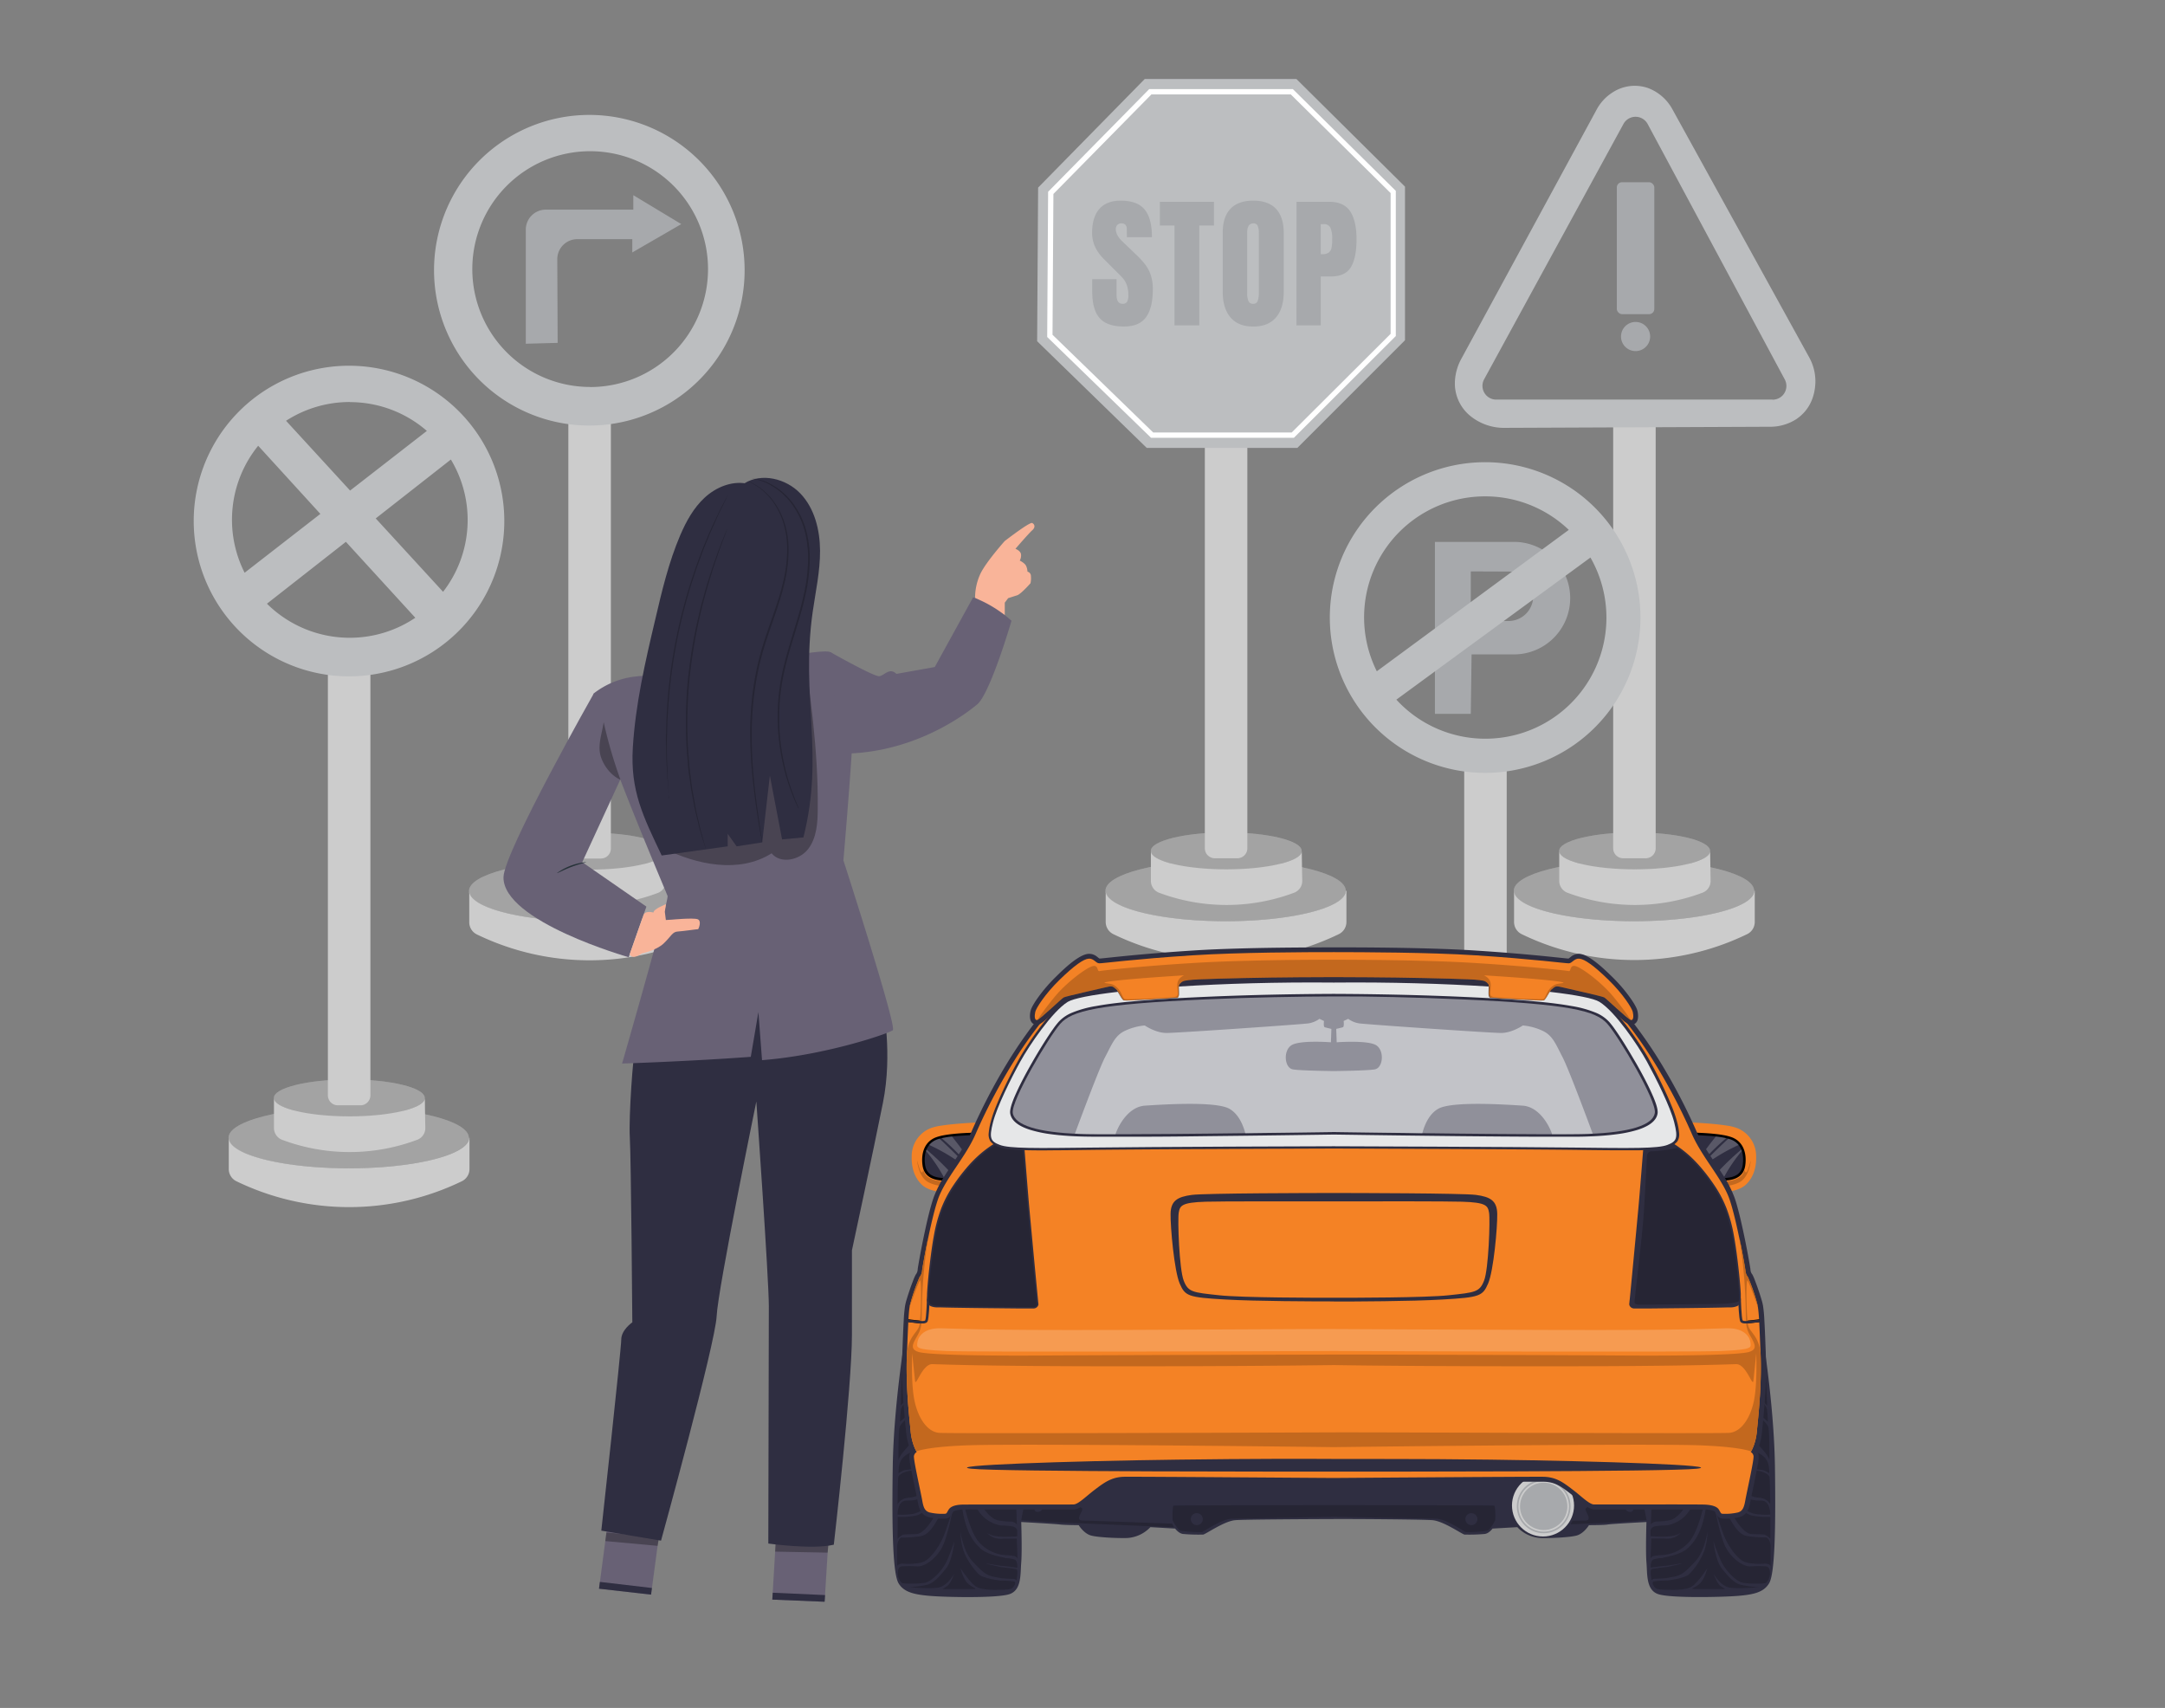 <svg id="e8bece2e-e495-45e2-aa7b-9e061639f7d0" data-name="Layer 1" xmlns="http://www.w3.org/2000/svg" width="865.76" height="682.89" viewBox="0 0 865.76 682.89"><rect x="0" y="0" width="865.76" height="682.89" fill="#808080" stroke="none"/><ellipse cx="235.6" cy="356.26" rx="48.05" ry="12.18" fill="#ccc"/><ellipse cx="235.6" cy="356.26" rx="48.05" ry="12.18" opacity="0.2"/><path d="M283.9,356.26V368.7a5.41,5.41,0,0,1-3,4.89,103.36,103.36,0,0,1-90.25,0,5.41,5.41,0,0,1-3-4.89V356.26c0,6.71,21.5,12.18,48,12.18s48-5.47,48-12.18Z" fill="#ccc"/><path d="M266,340.34c0,4.06-13.49,7.36-30.17,7.36s-30.17-3.3-30.17-7.36,13.53-7.4,30.17-7.4S266,336.24,266,340.34Z" fill="#ccc"/><path d="M266,340.34c0,4.06-13.49,7.36-30.17,7.36s-30.17-3.3-30.17-7.36,13.53-7.4,30.17-7.4S266,336.24,266,340.34Z" opacity="0.2"/><path d="M266.24,352.23a5,5,0,0,1-3.26,4.83,77,77,0,0,1-54,0,5.07,5.07,0,0,1-3.27-4.79V340.34c0,4.06,13.53,7.36,30.17,7.36S266,344.4,266,340.34Q266.14,346.27,266.24,352.23Z" fill="#ccc"/><path d="M228.86,163h13.74a1.68,1.68,0,0,1,1.68,1.68V339.27a4,4,0,0,1-4,4h-9a4,4,0,0,1-4-4V164.7A1.68,1.68,0,0,1,228.86,163Z" fill="#ccc"/><ellipse cx="139.44" cy="454.93" rx="48.05" ry="12.18" fill="#ccc"/><ellipse cx="139.44" cy="454.93" rx="48.05" ry="12.18" opacity="0.2"/><path d="M187.74,454.93v12.44a5.43,5.43,0,0,1-3,4.9,103.38,103.38,0,0,1-90.26,0,5.42,5.42,0,0,1-3-4.9V454.93c0,6.71,21.51,12.19,48.05,12.19s48.05-5.48,48.05-12.19Z" fill="#ccc"/><path d="M169.86,439c0,4.06-13.49,7.36-30.17,7.36s-30.17-3.3-30.17-7.36,13.53-7.4,30.17-7.4S169.86,434.92,169.86,439Z" fill="#ccc"/><path d="M169.86,439c0,4.06-13.49,7.36-30.17,7.36s-30.17-3.3-30.17-7.36,13.53-7.4,30.17-7.4S169.86,434.92,169.86,439Z" opacity="0.2"/><path d="M170.08,450.91a5,5,0,0,1-3.26,4.82,76.9,76.9,0,0,1-54,0,5.07,5.07,0,0,1-3.27-4.78V439c0,4.06,13.53,7.36,30.17,7.36s30.17-3.3,30.17-7.36C169.94,443,170,446.92,170.08,450.91Z" fill="#ccc"/><path d="M132.7,261.7h13.74a1.68,1.68,0,0,1,1.68,1.68V437.94a4,4,0,0,1-4,4h-9a4,4,0,0,1-4-4V263.38a1.68,1.68,0,0,1,1.68-1.68Z" fill="#ccc"/><path d="M223,137.09l-.15-33.46a8,8,0,0,1,8-8h22v5.31L272.44,89.6,253.26,78.05v5.77h-35a8,8,0,0,0-8,8v45.61Z" fill="#a7a9ac"/><path d="M295,89.72a62.1,62.1,0,1,0-41,77.66A62.1,62.1,0,0,0,295,89.72Zm-59,65a47.13,47.13,0,1,1,47.13-47.13A47.13,47.13,0,0,1,236,154.75Z" fill="#bcbec0"/><path d="M198.9,190a62.1,62.1,0,1,0-41,77.66A62.09,62.09,0,0,0,198.9,190Zm-59-29.22a46.89,46.89,0,0,1,30.8,11.51L140,196.14l-25.61-27.9A46.9,46.9,0,0,1,139.89,160.74Zm-36.62,17.48,24.83,27.21L97.82,229a47,47,0,0,1,5.45-50.81ZM139.89,255a47,47,0,0,1-33.14-13.62l31.57-24.74L166.08,247A46.89,46.89,0,0,1,139.89,255Zm37.29-18.38-26.93-29.34,30.05-23.55a46.88,46.88,0,0,1-3.12,52.89Z" fill="#bcbec0"/><polygon points="265.5 599.12 260.35 637.58 239.54 635.21 244.63 596.66 265.5 599.12" fill="#686175" data-primary="true"/><polygon points="260.69 634.93 239.89 632.49 239.54 635.21 260.35 637.58 260.69 634.93" fill="#2f2e41"/><g opacity="0.3"><polygon points="263.58 614.67 262.97 618.08 242.05 616.17 242.5 612.75 263.58 614.67"/></g><polygon points="332.14 601.69 329.76 640.43 308.84 639.57 311.13 600.75 332.14 601.69" fill="#686175" data-primary="true"/><polygon points="329.93 637.76 309 636.82 308.84 639.57 329.76 640.43 329.93 637.76" fill="#2f2e41"/><g opacity="0.3"><polygon points="331.33 617.35 330.96 620.79 309.97 620.39 310.18 616.95 331.33 617.35"/></g><path d="M253.86,420.8c-.6,0-2.5,25.55-2,34s1,73.91,1,73.91-4.43,3-4.43,6.92S240.46,612,240.46,612l23.88,4s21.75-78.86,22.24-89.76,15.87-85.82,15.87-85.82,5,70.93,5,81.85-.21,94.88-.21,94.88,17.69,2.5,26.19.47c0,0,7.25-63.12,7.25-84V499.92s8.44-39.23,12.4-59,0-38.75,0-38.75l-71.42-9.36Z" fill="#2f2e41"/><path d="M389.92,239.08a23,23,0,0,1,2.23-9.88c2.41-4.81,9.62-12.87,9.62-12.87s10-7.73,11-7.22,1.37,1.72,0,2.92-6.7,7.39-6.7,7.39,2.24.85,2.24,2.4a4.06,4.06,0,0,1-.52,2.31s2.06,1,2.57,2.2a6.21,6.21,0,0,1,.52,2.24,1.75,1.75,0,0,1,1.37,1.71,9.26,9.26,0,0,1-.17,2.92s-3.77,4.3-5.32,4.81l-3.61,1.15-1.35,1.8v5Z" fill="#f9b499"/><path d="M237.49,277.21s-36,63.54-36.15,73.51c-.27,17.72,50.06,32,50.06,32l7.09-20.23-25.66-17.77,18.67-40.51Z" fill="#686175" data-primary="true"/><path d="M237.49,277.21a33,33,0,0,1,16.16-6.66c9.8-1.15,27.31-1.49,27.31-1.49s47.52-10.38,51.08-8.31,8.32,14.84,9.23,20.76-4,62.48-4,62.48,21.25,65.76,19.78,67.89c-.73,1-26.4,10-52.32,12l-1.45-19.23-3.05,17.9c-24.1,1.8-51.46,2.69-51.46,2.69s18.77-65.2,18.18-67S235,283.56,237.49,277.21Z" fill="#686175" data-primary="true"/><path d="M332.06,260.73s17.47,9.87,19.53,9.64,4.12-3.67,6.87-.93l15.34-2.74,15.35-27.89a49.34,49.34,0,0,1,15.34,9.39s-8.48,29.08-13.74,33.46-25.5,19.45-53.75,19.68l-3.46-23.17Z" fill="#686175" data-primary="true"/><path d="M251.82,381.52s.72,2.6,4.86-.32c0,0,5.77-1.15,8.74-4s3.47-4.62,5.54-4.74,8.08-1,8.2-.94,1.64-3.4-.24-4-10.22.18-10.22.18l-2.43.15-.42-3.33.47-3s-5.09,1.95-5,3.34c0,0-3.63-1.06-4.11,1.35Z" fill="#f9b499"/><path d="M234.41,344.7c0,.17-2.72.71-5.93,1.93s-5.63,2.6-5.76,2.45a23.87,23.87,0,0,1,11.69-4.38Z" fill="#263238"/><g opacity="0.3"><path d="M248.14,311.76c-3.9-1.6-7.38-6.31-8.18-10.45s.86-8.41,1.44-12.59a183.59,183.59,0,0,0,6.74,23.08"/></g><g opacity="0.3"><path d="M320.58,253.74l-55.37,85.37c13.52,6.79,30.57,10.17,43.35,2.07,3.54,4.36,11.13,2.78,14.58-1.67S327,329,327,323.36C327.26,300.05,323.89,276.89,320.58,253.74Z"/></g><path d="M298.3,193.29c-5.95-1-12.09,1.6-16.52,5.69s-7.4,9.51-9.78,15.06c-4.61,10.8-7.33,22.32-10,33.76-4,16.87-7.89,33.83-8.94,51.12s4.12,27.49,11.54,43.13L291,338.39v-5l3.56,5,10.24-1.58s3.06-26.77,3.06-26.69,4.88,25.5,4.88,25.5l8.54-.8c8.48-33.63-1.15-55.77,3.7-90.11,1.16-8.17,3-16.3,2.95-24.55s-2.17-16.88-7.86-22.84-15.51-8.43-22.5-4" fill="#2f2e41"/><path d="M304.77,336.81a1.64,1.64,0,0,1-.1-.38,7.49,7.49,0,0,0-.22-1.16l-.78-4.39c-.65-3.82-1.55-9.36-2.31-16.23A179.66,179.66,0,0,1,300,290.34,137.72,137.72,0,0,1,301.1,276a119.89,119.89,0,0,1,3.11-15.14c2.91-10.19,7-19.46,9-28.39a56.51,56.51,0,0,0,1.57-12.82,36.23,36.23,0,0,0-1.68-11.08,30.65,30.65,0,0,0-4.21-8.23,24.92,24.92,0,0,0-4.87-5,23.42,23.42,0,0,0-3.76-2.31l-1-.47a1.7,1.7,0,0,1-.35-.19l.37.13,1.09.43a21.34,21.34,0,0,1,3.84,2.3,25.2,25.2,0,0,1,5,5,29.93,29.93,0,0,1,4.35,8.3,35.57,35.57,0,0,1,1.78,11.21,56.93,56.93,0,0,1-1.52,12.94c-2,9-6,18.3-8.92,28.43a120.82,120.82,0,0,0-3.11,15.06,139,139,0,0,0-1.15,14.28,186.87,186.87,0,0,0,1.15,24.23c.77,6.92,1.6,12.41,2.17,16.24.29,1.89.51,3.37.67,4.41.07.48.13.86.16,1.15A2,2,0,0,1,304.77,336.81Z" opacity="0.2"/><path d="M267.69,319.29a.86.86,0,0,1,0-.32,9.14,9.14,0,0,0-.12-.93l-.38-3.64c-.08-.79-.16-1.67-.25-2.63s-.13-2-.2-3.12c-.12-2.25-.32-4.81-.33-7.65,0-1.42,0-2.91-.09-4.46s.06-3.15.09-4.82c0-3.33.26-6.92.48-10.64a207.71,207.71,0,0,1,9.21-47.86q1.72-5.35,3.46-10.06c.6-1.56,1.15-3.08,1.72-4.51l1.73-4.11c1.06-2.63,2.2-4.93,3.13-6.92.49-1,.93-2,1.35-2.84l1.16-2.31c.73-1.37,1.29-2.45,1.71-3.23l.45-.83c.1-.2.15-.29.17-.28a1.34,1.34,0,0,1-.12.3c-.1.22-.24.51-.4.87-.39.78-.92,1.88-1.6,3.28-.35.71-.74,1.5-1.16,2.3s-.83,1.83-1.29,2.85c-.91,2.06-2,4.36-3.06,7-.54,1.3-1.09,2.67-1.68,4.1s-1.16,3-1.69,4.51c-1.21,3.11-2.3,6.5-3.46,10.05a213.94,213.94,0,0,0-9.18,47.71c-.23,3.72-.51,7.28-.54,10.6,0,1.66-.12,3.28-.11,4.81s0,3,0,4.44c0,2.84.17,5.39.25,7.64,0,1.15.09,2.17.13,3.14s.15,1.82.21,2.62c.12,1.54.21,2.77.27,3.64V319A1.43,1.43,0,0,1,267.69,319.29Z" opacity="0.2"/><path d="M282.27,339.6a.74.74,0,0,0-.12-.31,7.52,7.52,0,0,1-.3-1c-.27-.88-.64-2.1-1.15-3.66-.23-.79-.5-1.68-.79-2.65s-.5-2-.79-3.2c-.52-2.3-1.27-4.89-1.75-7.82-.27-1.46-.56-3-.86-4.61s-.47-3.28-.73-5-.54-3.46-.65-5.38-.33-3.76-.49-5.76a184.92,184.92,0,0,1,.19-25.57,199.93,199.93,0,0,1,3.82-25.29q.68-2.87,1.3-5.59c.41-1.83.95-3.55,1.4-5.23.87-3.39,1.89-6.48,2.79-9.32s1.84-5.34,2.62-7.58,1.53-4.12,2.15-5.65l1.45-3.55.39-.91a1.77,1.77,0,0,1,.15-.31,1.89,1.89,0,0,1-.09.34l-.34.93-1.34,3.58c-.56,1.52-1.32,3.46-2.06,5.68s-1.7,4.75-2.53,7.61-1.86,5.93-2.71,9.31c-.44,1.68-1,3.46-1.36,5.22l-1.28,5.6a206,206,0,0,0-3.76,25.21,188.41,188.41,0,0,0-.25,25.48c.17,1.95.32,3.85.47,5.71s.43,3.62.63,5.37.38,3.4.69,5,.56,3.12.81,4.62c.46,2.93,1.15,5.52,1.66,7.83.28,1.15.49,2.22.75,3.2s.51,1.85.74,2.66l1,3.68c.1.4.18.72.25,1A2.22,2.22,0,0,1,282.27,339.6Z" opacity="0.2"/><path d="M319.32,323.36a2.26,2.26,0,0,1-.13-.33l-.48-1-.76-1.63c-.28-.65-.59-1.42-.93-2.3a81.7,81.7,0,0,1-4.42-15,85,85,0,0,1,.79-36.61c1.1-4.61,2.55-9.32,4-14.12s2.9-9.49,3.92-14.1a69.39,69.39,0,0,0,1.81-13.46,43.8,43.8,0,0,0-1.24-12.18,31.87,31.87,0,0,0-4.31-9.74,27.15,27.15,0,0,0-11.53-10,23.53,23.53,0,0,0-4-1.29l-1.08-.21a1.5,1.5,0,0,1-.36-.11H301l1.15.16a23.25,23.25,0,0,1,4.09,1.16,26.81,26.81,0,0,1,11.8,10,31.54,31.54,0,0,1,4.43,9.84,43.7,43.7,0,0,1,1.33,12.32A70.69,70.69,0,0,1,322,238.33c-1,4.61-2.45,9.34-3.92,14.15s-2.92,9.49-4,14.08A85.83,85.83,0,0,0,311.86,280a87.33,87.33,0,0,0,5.43,37.91c.34.85.64,1.61.89,2.31l.72,1.65.41,1A1.34,1.34,0,0,1,319.32,323.36Z" opacity="0.2"/><ellipse cx="653.41" cy="356.15" rx="48.05" ry="12.18" fill="#ccc"/><ellipse cx="653.41" cy="356.15" rx="48.05" ry="12.18" opacity="0.2"/><path d="M701.71,356.15v12.43a5.43,5.43,0,0,1-3,4.9,103.38,103.38,0,0,1-90.26,0,5.42,5.42,0,0,1-3-4.9V356.15c0,6.7,21.51,12.18,48,12.18s48.05-5.48,48.05-12.18Z" fill="#ccc"/><path d="M683.84,340.23c0,4.06-13.49,7.36-30.17,7.36s-30.18-3.3-30.18-7.36,13.53-7.4,30.18-7.4S683.84,336.13,683.84,340.23Z" fill="#ccc"/><path d="M683.84,340.23c0,4.06-13.49,7.36-30.17,7.36s-30.18-3.3-30.18-7.36,13.53-7.4,30.18-7.4S683.84,336.13,683.84,340.23Z" opacity="0.2"/><path d="M684.05,352.12a5,5,0,0,1-3.26,4.82,76.9,76.9,0,0,1-54,0,5.06,5.06,0,0,1-3.27-4.78V340.23c0,4.06,13.53,7.36,30.18,7.36s30.17-3.3,30.17-7.36C683.91,344.18,684,348.13,684.05,352.12Z" fill="#ccc"/><path d="M646.67,162.91h13.74a1.68,1.68,0,0,1,1.68,1.68V339.16a4,4,0,0,1-4,4h-9a4,4,0,0,1-4-4V164.59a1.68,1.68,0,0,1,1.68-1.68Z" fill="#ccc"/><ellipse cx="490.11" cy="356.15" rx="48.05" ry="12.18" fill="#ccc"/><ellipse cx="490.11" cy="356.15" rx="48.05" ry="12.18" opacity="0.2"/><path d="M538.42,356.15v12.43a5.42,5.42,0,0,1-3,4.9,103.39,103.39,0,0,1-90.26,0,5.43,5.43,0,0,1-3-4.9V356.15c0,6.7,21.5,12.18,48,12.18s48-5.48,48-12.18Z" fill="#ccc"/><path d="M520.54,340.23c0,4.06-13.49,7.36-30.17,7.36s-30.17-3.3-30.17-7.36,13.52-7.4,30.17-7.4S520.54,336.13,520.54,340.23Z" fill="#ccc"/><path d="M520.54,340.23c0,4.06-13.49,7.36-30.17,7.36s-30.17-3.3-30.17-7.36,13.52-7.4,30.17-7.4S520.54,336.13,520.54,340.23Z" opacity="0.2"/><path d="M520.76,352.12a5,5,0,0,1-3.27,4.82,76.9,76.9,0,0,1-54,0,5.06,5.06,0,0,1-3.26-4.78V340.23c0,4.06,13.52,7.36,30.17,7.36s30.17-3.3,30.17-7.36C520.61,344.18,520.68,348.13,520.76,352.12Z" fill="#ccc"/><path d="M483.38,162.91h13.74a1.68,1.68,0,0,1,1.68,1.68V339.16a4,4,0,0,1-4,4h-9a4,4,0,0,1-4-4V164.59A1.68,1.68,0,0,1,483.38,162.91Z" fill="#ccc"/><path d="M605.41,216.66h-31.6v68.76h14.34l.32-23.77h16.94a22.49,22.49,0,0,0,22.49-22.49h0A22.49,22.49,0,0,0,605.41,216.66Zm7.7,21.64a9.88,9.88,0,0,1-9.88,10H588.15V228.46l15.12.06a9.89,9.89,0,0,1,9.84,9.78Z" fill="#a7a9ac"/><path d="M723.42,142.77,668.9,43.92a18.57,18.57,0,0,0-9.76-8.68,16.22,16.22,0,0,0-14,1.53A18.45,18.45,0,0,0,638.38,44l-53.92,99.29a20.83,20.83,0,0,0-2.63,8.78,16.76,16.76,0,0,0,6,14.13,21.33,21.33,0,0,0,14,4.87l105.75-.44a19.28,19.28,0,0,0,10.68-3c5.85-3.91,7.45-9.76,7.68-14.34A19.81,19.81,0,0,0,723.42,142.77Zm-14.57,17H598.31a5.5,5.5,0,0,1-4.82-8.13L649.2,49.57a5.5,5.5,0,0,1,9.67,0l54.82,102.11A5.5,5.5,0,0,1,708.85,159.81Z" fill="#bcbec0"/><rect x="646.55" y="72.86" width="14.99" height="52.75" rx="2.07" fill="#a7a9ac"/><circle cx="654.05" cy="134.55" r="5.83" fill="#a7a9ac"/><polygon points="415.13 75.01 457.77 31.58 518.41 31.58 561.84 74.62 561.84 136.04 518.8 179.08 458.56 179.08 414.74 136.43 415.13 75.01" fill="#bcbec0"/><path d="M517.41,175.05H460.3l-41.54-40.31.37-58.06,40.42-41.05H517l41.17,40.68v58.06l-.32.31Zm-56.25-2.12h55.37l39.56-39.44V77.19L516.17,37.75H460.44l-39.19,39.8-.36,56.3Z" fill="#fff"/><path d="M439.77,127.22q-3-3.33-3-10.75v-4.84h9.72v6.16q0,3.67,2.36,3.68a2,2,0,0,0,1.84-.78,4.84,4.84,0,0,0,.52-2.61,11.67,11.67,0,0,0-.58-4,8.69,8.69,0,0,0-1.46-2.65c-.6-.71-1.66-1.81-3.2-3.3l-4.25-4.26q-5-4.83-5-10.7,0-6.33,2.9-9.64c1.94-2.2,4.77-3.31,8.49-3.31q6.68,0,9.61,3.54t2.93,11.08H450.64l-.05-3.4a2.17,2.17,0,0,0-.55-1.55,2,2,0,0,0-1.53-.58,2.18,2.18,0,0,0-1.72.64,2.47,2.47,0,0,0-.58,1.72q0,2.42,2.76,5l5.76,5.52a32.35,32.35,0,0,1,3.33,3.71,14.43,14.43,0,0,1,2.13,4.14,17.69,17.69,0,0,1,.81,5.67q0,7.31-2.68,11.07t-8.83,3.77C445,130.56,441.76,129.45,439.77,127.22Z" fill="#a7a9ac"/><path d="M469.68,130.1V90.18h-5.86v-9.5h21.63v9.5h-5.87V130.1Z" fill="#a7a9ac"/><path d="M492.06,126.91q-3.1-3.66-3.11-10.27V93.11q0-6.39,3.11-9.64t9.09-3.25q6,0,9.09,3.25t3.11,9.64v23.53q0,6.67-3.11,10.3t-9.09,3.62Q495.17,130.56,492.06,126.91Zm10.87-6.59a8.9,8.9,0,0,0,.46-3.22V92.94a6.66,6.66,0,0,0-.43-2.62,1.71,1.71,0,0,0-1.75-1q-2.47,0-2.48,3.74v24.11a7.88,7.88,0,0,0,.52,3.22,1.91,1.91,0,0,0,1.9,1.09A1.74,1.74,0,0,0,502.93,120.32Z" fill="#a7a9ac"/><path d="M518.47,80.68h13q5.93,0,8.46,3.83t2.53,11.19q0,7.36-2.24,11.1c-1.5,2.5-4.18,3.74-8.06,3.74h-4V130.1h-9.72Zm10.29,20.94a4.22,4.22,0,0,0,2.62-.66,3.1,3.1,0,0,0,1.09-1.9,17.68,17.68,0,0,0,.26-3.53A10.72,10.72,0,0,0,532,91a2.78,2.78,0,0,0-2.76-1.38h-1.09v12Z" fill="#a7a9ac"/><ellipse cx="593.84" cy="495.13" rx="48.05" ry="12.18" fill="#ccc"/><ellipse cx="593.84" cy="495.13" rx="48.05" ry="12.18" opacity="0.2"/><path d="M642.14,495.13v12.44a5.43,5.43,0,0,1-3,4.89,103.38,103.38,0,0,1-90.26,0,5.42,5.42,0,0,1-3.05-4.89V495.13c0,6.71,21.51,12.18,48.05,12.18s48-5.47,48-12.18Z" fill="#ccc"/><path d="M624.26,479.21c0,4.06-13.49,7.36-30.17,7.36s-30.17-3.3-30.17-7.36,13.53-7.4,30.17-7.4S624.26,475.11,624.26,479.21Z" fill="#ccc"/><path d="M624.26,479.21c0,4.06-13.49,7.36-30.17,7.36s-30.17-3.3-30.17-7.36,13.53-7.4,30.17-7.4S624.26,475.11,624.26,479.21Z" opacity="0.2"/><path d="M624.48,491.1a5,5,0,0,1-3.26,4.82,76.9,76.9,0,0,1-54,0,5.06,5.06,0,0,1-3.27-4.78V479.21c0,4.06,13.53,7.36,30.17,7.36s30.17-3.3,30.17-7.36C624.34,483.16,624.41,487.11,624.48,491.1Z" fill="#ccc"/><path d="M587.1,301.89h13.74a1.68,1.68,0,0,1,1.68,1.68V478.14a4,4,0,0,1-4,4h-9a4,4,0,0,1-4-4V303.57a1.68,1.68,0,0,1,1.68-1.68Z" fill="#ccc"/><path d="M593.94,184.8A62.11,62.11,0,1,0,656,246.91,62.11,62.11,0,0,0,593.94,184.8Zm0,13.66a48.25,48.25,0,0,1,33.4,13.4L550.57,268.4a48.36,48.36,0,0,1,43.37-69.94Zm0,96.9a48.26,48.26,0,0,1-35.55-15.62L636,222.92a48.4,48.4,0,0,1-42.06,72.44Z" fill="#bcbec0"/><path d="M363,527.63S357.42,559,357,586.38s.19,43.15,2.34,46.69,6.13,4.45,12.35,5,27.31,1,32.1-.72,4.21-8,4.59-12.63,0-16.17,0-16.17,14.16.79,15.57,1,7.42.26,7.42.26,2,3.33,4.93,4.14,11.1,1.1,14.3,1a13.91,13.91,0,0,0,9.43-4.35l9.9.57s1.44,2,3.21,2.16a68.38,68.38,0,0,0,8,.24c1.11-.2,8.38-5.36,12.78-5.75,3.43-.29,28.54-.42,39.48-.46s36,.17,39.47.46c4.41.39,11.68,5.55,12.78,5.75a68.54,68.54,0,0,0,8-.24c1.77-.15,3.2-2.16,3.2-2.16l9.91-.57a13.89,13.89,0,0,0,9.42,4.35c3.21.1,11.39-.19,14.31-1s4.92-4.14,4.92-4.14,6,0,7.42-.26,15.57-1,15.57-1-.38,11.58,0,16.17-.19,10.91,4.59,12.63,25.89,1.24,32.11.72,10.19-1.44,12.34-5,2.73-19.33,2.34-46.69-5.93-58.75-5.93-58.75L686.61,586.5s-68.12-.39-70.23-.77-59.13,1.34-59.13,1.34l-23.83,2.3v0l-23.83-2.3s-57-1.72-59.13-1.34-70.23.77-70.23.77Z" fill="#2f2e41" fill-rule="evenodd"/><circle cx="617.08" cy="601.87" r="12.41" transform="translate(-56.3 63.74) rotate(-5.65)" fill="#ccc"/><circle cx="617.31" cy="602.29" r="10.75" fill="#a7a9ac"/><circle cx="617.31" cy="602.29" r="10.11" fill="#ccc"/><circle cx="617.31" cy="602.29" r="9.47" fill="#a7a9ac"/><path d="M628.06,609.46s19.28-.81,24.16-1.24,6.21-.43,6.21-.43l-.86-4.5-4.35-.24s0,1.63-1.48,1.44a1.91,1.91,0,0,1-1.77-1.3s-11.77-1.81-13.83-1.05-2.63.72-1.53,2.82.86,3-.62,3-5.17.09-5.17.09Z" fill-rule="evenodd" opacity="0.2"/><path d="M707.9,605.58S708,600,704.41,600s-6.85-.62-9.72-3.88-5.69-9.52-6.6-11.77S684,570.66,684,572.62c0,11,3.39,21.68,8.13,31.53,2.54,5.26,5.74,9,8.13,9.19s4.55,0,5.55.33a5.73,5.73,0,0,1,2.11,1.63l0-8.81a29.79,29.79,0,0,1-7.56-.57c-2.87-.81-5.07-3.78-5.07-3.78s3.78,2.63,6.51,3.16a28.64,28.64,0,0,0,6.17.28Zm-1.68,9.14c1.34.34,1.82,2.54,1.82,3.59v7.75s-.57-1-2.49-.86-6.5.19-8.7-1.1-5.84-5.65-7.8-11.05-3.49-10.72-3.49-10.72,2,10.62,4.11,15.45,7.08,8.66,10.33,8.52a38.12,38.12,0,0,1,6.32,0c1.24.19,1.43,1.53,1.48,2.87a5.68,5.68,0,0,1-1.53,3.68c-.62.48-6.51.44-9.23,0s-7.23-5-8.95-9-2.92-7.66-2.92-7.66.82,7.75,3.3,10.86,4.84,5.79,7.47,6.56a42.73,42.73,0,0,0,7.36,1s-7.65.72-11.48.19-6.55-5.55-6.55-5.55,1.29,3.88,2.82,4.93,1.82,1.2,1.82,1.2-10.14,0-12.3-.05.1-.33,2.11-2.15,3-6.17,3-6.17-4,6.26-6.56,7.55c-2.13,1.07-6.54,1.19-8.37,1.09h0s-4.5.06-5.46-.51-2.15-2.44-1-2.82a32.22,32.22,0,0,1,5.55-.37h0c1.54-.3,7-.94,8.71-2.65a27.39,27.39,0,0,0,6.12-9.76,26.36,26.36,0,0,0,1.1-7.17s-1.15,7.94-4.83,11.86-5.31,5.6-8.8,6.22c-1.92.34-2.93.57-3.47.59h0s-3.28.22-3.95.18a2.15,2.15,0,0,0-1.34.57s-.72-4,0-4.35,6.34-.91,6.34-.91c1.86-.46,4.69-1,5.62-1.34,1.18-.44-5.31.92-6.84.9h0c-1.25.11-5.41.68-5.41.68s-.24-2.68,1.06-3.26a12.88,12.88,0,0,1,3.9-.57c0-.09,0-.14,0-.14s6.79-1.06,9.66-3.64,5-5.84,6.51-11.63a40.21,40.21,0,0,0,1.2-10.9s-2.64,15-7,19.9a15.76,15.76,0,0,1-10.52,5.21,28.83,28.83,0,0,0-3.45.34,2,2,0,0,0-1.43,1l.28-7.94H665c.34-.09,3.35.67,5.89-1.24s.33-.24-1.77.14a13.41,13.41,0,0,1-2.52.29h0c-1.86.18-6.57-.1-6.57-.1s0-1.15,0-2,.53-1.67,2-2a29.59,29.59,0,0,1,4.06-.33,9.71,9.71,0,0,0,3.35-.86,13.09,13.09,0,0,0,6.89-6.37,57.86,57.86,0,0,0,4.83-13.58,86,86,0,0,0,1.29-11.34s-3.25,15.59-6.89,22c-3.2,5.6-5.62,7.42-7.56,8h0a26.09,26.09,0,0,1-5.64.59,3.23,3.23,0,0,0-2.2,1.15l.29-7.94a33.5,33.5,0,0,0,4.73-.58l.06,0a51.82,51.82,0,0,0,6.45-3c2.92-1.68-5.65,2.06-6.17,2.1-1.68.82-5.22.67-5.22.67s0-3.35,0-4.4,1-2,3.06-2.58,4.54-.2,6.31-1.17a16,16,0,0,0,4.55-3.9c3-3.93,6.32-15.89,6.32-15.89l3,3.06s1.06,16.56,4.79,24.5,6.41,13.11,10.24,13.78a43.42,43.42,0,0,0,7.6.57ZM660.63,584a28.25,28.25,0,0,0,6.17-.29c2.73-.52,6.51-3.15,6.51-3.15s-2.2,3-5.07,3.78a29.79,29.79,0,0,1-7.56.57l0,8.8a5.64,5.64,0,0,1,2.11-1.62c1-.29,3.15-.1,5.54-.34s5.6-3.92,8.14-9.18,7-18.9,7-18.9-3.06,5.79-3.06,3.82,1-7,.1-4.73-3.73,8.51-6.61,11.77-6.12,3.87-9.71,3.87-3.49,5.6-3.49,5.6Zm47.27,17.51s-.86-2.3-4.31-2.68a10,10,0,0,1-8.23-5c-2.29-3.54-6-10.34-7.56-15.89s10.82.86,14.64,2.68,5.07,3.64,5.07,8.42a10.33,10.33,0,0,0-2.44-1.24,57.74,57.74,0,0,0-7.43-.62,41,41,0,0,0,5.26.9c2.65.34,4.42,1.61,4.66,2.35s.34,11.05.34,11.05Zm-.34-17.8c-1.24-3.54-6.41-7.36-7.27-9.76s-.38-5.74-.57-11.57,1.48-17.08,2.15-17.18,3.92,1,4.07,1.39.71,15.4.71,15.4L703,558.21a1.17,1.17,0,0,0,.57,1.21c.77.57,2.73,2.72,3,4a42.41,42.41,0,0,1,.38,5s-3.25-2.87-3.59-3-.09,1-.09,1,3.25,2.39,3.82,4.11S707.56,583.67,707.56,583.67Z" fill-rule="evenodd" opacity="0.2"/><path d="M533.42,601.81c-7.95,0-63.68.05-64.12.19s-.53,5.45-.33,5.93,2,3.83,3.2,4.11a53.43,53.43,0,0,0,8.47.53c.72-.19,7.94-5.31,12.15-5.36,3.62,0,32.61-.61,40.63-.77,8,.16,37,.73,40.62.77,4.21,0,11.44,5.17,12.15,5.36a53.36,53.36,0,0,0,8.47-.53c1.2-.28,3-3.63,3.21-4.11s.14-5.79-.34-5.93-56.17-.19-64.11-.19Zm54.9,3.2A2.4,2.4,0,1,1,586,607.4a2.36,2.36,0,0,1,2.32-2.39Zm-109.81,0a2.4,2.4,0,1,1-2.32,2.39A2.36,2.36,0,0,1,478.51,605Z" fill-rule="evenodd" opacity="0.2"/><path d="M469.46,610.61s-50-2-54.84-2.39-6.22-.43-6.22-.43l.86-4.5,4.35-.24s-.05,1.63,1.49,1.44a1.91,1.91,0,0,0,1.77-1.3s11.76-1.81,13.82-1.05,2.63.72,1.53,2.82-.86,3,.62,3,35.85,1.24,35.85,1.24Z" fill-rule="evenodd" opacity="0.2"/><path d="M358.93,605.58s-.09-5.59,3.5-5.59,6.84-.62,9.71-3.88,5.69-9.52,6.6-11.77,4.12-13.68,4.12-11.72c0,11-3.39,21.68-8.14,31.53-2.53,5.26-5.74,9-8.13,9.19s-4.55,0-5.55.33a5.73,5.73,0,0,0-2.11,1.63l.05-8.81a29.79,29.79,0,0,0,7.56-.57c2.87-.81,5.07-3.78,5.07-3.78s-3.78,2.63-6.5,3.16a28.73,28.73,0,0,1-6.18.28Zm1.68,9.14c-1.34.34-1.82,2.54-1.82,3.59v7.75s.58-1,2.49-.86,6.51.19,8.71-1.1,5.83-5.65,7.79-11.05,3.5-10.72,3.5-10.72-2,10.62-4.12,15.45-7.08,8.66-10.33,8.52a38.14,38.14,0,0,0-6.32,0c-1.24.19-1.43,1.53-1.48,2.87a5.68,5.68,0,0,0,1.53,3.68c.62.48,6.51.44,9.23,0s7.23-5,8.95-9,2.92-7.66,2.92-7.66-.81,7.75-3.3,10.86-4.83,5.79-7.46,6.56a42.92,42.92,0,0,1-7.37,1s7.65.72,11.48.19,6.55-5.55,6.55-5.55-1.29,3.88-2.82,4.93-1.82,1.2-1.82,1.2,10.15,0,12.3-.05-.1-.33-2.11-2.15-3-6.17-3-6.17,4,6.26,6.55,7.55c2.13,1.07,6.54,1.19,8.37,1.09h0s4.5.06,5.46-.51,2.15-2.44,1-2.82A32.22,32.22,0,0,0,400,632h0c-1.53-.3-7-.94-8.7-2.65s-5-5.93-6.13-9.76a26.36,26.36,0,0,1-1.1-7.17s1.15,7.94,4.83,11.86,5.31,5.6,8.81,6.22c1.91.34,2.92.57,3.46.59h0s3.28.22,4,.18a2.15,2.15,0,0,1,1.34.57s.72-4,0-4.35-6.34-.91-6.34-.91c-1.85-.46-4.69-1-5.62-1.34-1.18-.44,5.31.92,6.84.9h0c1.25.11,5.41.68,5.41.68s.24-2.68-1.05-3.26a13,13,0,0,0-3.91-.57c0-.09,0-.14,0-.14s-6.79-1.06-9.66-3.64-5-5.84-6.51-11.63a40,40,0,0,1-1.19-10.9s2.63,15,7,19.9a15.77,15.77,0,0,0,10.53,5.21,28.72,28.72,0,0,1,3.44.34,2,2,0,0,1,1.44,1l-.29-7.94H401.8c-.33-.09-3.35.67-5.88-1.24s-.34-.24,1.77.14a13.25,13.25,0,0,0,2.51.29h0c1.86.18,6.58-.1,6.58-.1s0-1.15,0-2-.53-1.67-2-2a29.81,29.81,0,0,0-4.07-.33,9.71,9.71,0,0,1-3.35-.86,13.13,13.13,0,0,1-6.89-6.37,57.86,57.86,0,0,1-4.83-13.58,86,86,0,0,1-1.29-11.34s3.25,15.59,6.89,22c3.2,5.6,5.62,7.42,7.56,8h0a26.16,26.16,0,0,0,5.64.59,3.23,3.23,0,0,1,2.2,1.15l-.28-7.94a33.79,33.79,0,0,1-4.74-.58l-.06,0a52.53,52.53,0,0,1-6.45-3c-2.92-1.68,5.65,2.06,6.17,2.1,1.68.82,5.22.67,5.22.67s.05-3.35,0-4.4-1-2-3.06-2.58-4.54-.2-6.31-1.17a16,16,0,0,1-4.55-3.9c-3-3.93-6.32-15.89-6.32-15.89l-3,3.06s-1.05,16.56-4.79,24.5-6.41,13.11-10.23,13.78a43.56,43.56,0,0,1-7.61.57ZM406.2,584a28.25,28.25,0,0,1-6.17-.29c-2.73-.52-6.51-3.15-6.51-3.15s2.2,3,5.08,3.78a29.72,29.72,0,0,0,7.55.57l.05,8.8a5.66,5.66,0,0,0-2.1-1.62c-1-.29-3.16-.1-5.55-.34s-5.6-3.92-8.14-9.18-7-18.9-7-18.9,3.06,5.79,3.06,3.82-1-7-.09-4.73,3.73,8.51,6.6,11.77,6.12,3.87,9.71,3.87,3.49,5.6,3.49,5.6Zm-47.27,17.51s.87-2.3,4.31-2.68a9.94,9.94,0,0,0,8.23-5c2.3-3.54,6-10.34,7.56-15.89s-10.81.86-14.64,2.68-5.07,3.64-5.07,8.42a10.33,10.33,0,0,1,2.44-1.24,57.74,57.74,0,0,1,7.44-.62,41.78,41.78,0,0,1-5.27.9c-2.65.34-4.42,1.61-4.66,2.35s-.34,11.05-.34,11.05Zm.34-17.8c1.24-3.54,6.41-7.36,7.27-9.76s.38-5.74.58-11.57-1.49-17.08-2.16-17.18-3.92,1-4.06,1.39-.72,15.4-.72,15.4l3.68-3.74a1.17,1.17,0,0,1-.57,1.21c-.77.57-2.73,2.72-3,4a44.74,44.74,0,0,0-.38,5s3.25-2.87,3.59-3,.1,1,.1,1-3.26,2.39-3.83,4.11S359.27,583.67,359.27,583.67Z" fill-rule="evenodd" opacity="0.2"/><path d="M702.26,462.14a12.07,12.07,0,0,0-7.36-11,19.67,19.67,0,0,0-4.49-1.11c-1.95-.3-3.92-.51-5.88-.69-3-.26-6-.44-8.93-.58l-3.12-.13,1.29,2.84c.4.88.8,1.77,1.19,2.66a63.45,63.45,0,0,0,4.78,8.66c2.72,4.25,5.81,8.41,8.2,12.84l.6,1.1,1.25-.1c2.87-.24,6.54-1.09,8.62-3.21C701.4,470.4,702.41,466.33,702.26,462.14Z" fill="#f48225" data-secondary="true" fill-rule="evenodd"/><path d="M676.46,452.81c.08.2.17.39.25.58,2.92,6.65,7.81,12.82,11.43,18.78l2.29-.19c3.88-.33,6.88-1.86,7.48-6,.66-4.63-.61-9.5-5.44-11.29a19.88,19.88,0,0,0-3.23-.83c-1.25-.23-2.52-.39-3.79-.52-2.81-.29-5.69-.43-8.52-.48Z" fill-rule="evenodd"/><path d="M676.91,453.84c2.78,6.12,7.17,11.83,10.63,17.36l2.81-.24c3.39-.29,6-1.48,6.55-5.17s-.14-8.46-4.78-10.19C688.11,454.12,679.26,453.88,676.91,453.84Z" fill="#2f2e41" fill-rule="evenodd"/><path d="M681,461.24c.36.57.73,1.14,1.1,1.7a90.62,90.62,0,0,1,8.19-7.86,37.66,37.66,0,0,0-4.14-.68c-1.6,2-3.4,4.28-5.15,6.84Zm1.52,2.34c2.43-2.37,6-5.94,8.63-8.29.34.1.67.2,1,.31a7.2,7.2,0,0,1,3.11,2.19,74.56,74.56,0,0,0-12,6.88C683,464.3,682.75,463.94,682.52,463.58Z" fill="#fff" fill-rule="evenodd" opacity="0.2"/><path d="M688.42,472.63c.34.57.66,1.14,1,1.7,1.06-.1,4.75-.55,6.88-2.08,2.51-1.79,3.47-5.64,3.75-7.65s-.91,3.66-1.72,4.11-.36-1.86-1-.12-2.2,2.75-4.66,3.38A31.23,31.23,0,0,1,688.42,472.63Z" fill-rule="evenodd" opacity="0.2"/><path d="M686.3,469.27c.42.64.84,1.29,1.24,1.93l1.67-.14a60.24,60.24,0,0,1,7.32-10.84,5.71,5.71,0,0,0-.21-.58A106.14,106.14,0,0,0,686.3,469.27Z" fill="#fff" fill-rule="evenodd" opacity="0.2"/><path d="M391.24,448.79c-3,.14-6,.32-8.93.58-2,.18-3.94.39-5.88.69a19.54,19.54,0,0,0-4.49,1.11,12,12,0,0,0-7.36,11c-.15,4.19.85,8.26,3.84,11.31,2.08,2.12,5.76,3,8.62,3.21l1.25.1.6-1.1c2.39-4.43,5.48-8.59,8.2-12.84a62.4,62.4,0,0,0,4.78-8.66c.39-.89.79-1.78,1.19-2.66l1.3-2.84Z" fill="#f48225" data-secondary="true" fill-rule="evenodd"/><path d="M390.38,452.81c-.09.2-.17.39-.26.58-2.92,6.65-7.81,12.82-11.43,18.78L376.4,472c-3.88-.33-6.88-1.86-7.48-6-.66-4.63.61-9.5,5.44-11.29a19.88,19.88,0,0,1,3.23-.83c1.25-.23,2.52-.39,3.79-.52,2.82-.29,5.69-.43,8.52-.48Z" fill-rule="evenodd"/><path d="M389.92,453.84c-2.77,6.12-7.17,11.83-10.63,17.36l-2.8-.24c-3.4-.29-6-1.48-6.56-5.17s.15-8.46,4.79-10.19C378.72,454.12,387.57,453.88,389.92,453.84Z" fill="#2f2e41" fill-rule="evenodd"/><path d="M385.83,461.24c-.36.57-.73,1.14-1.1,1.7a91.76,91.76,0,0,0-8.18-7.86,37.08,37.08,0,0,1,4.13-.68c1.6,2,3.4,4.28,5.15,6.84Zm-1.51,2.34c-2.44-2.37-6-5.94-8.63-8.29-.35.1-.68.2-1,.31a7.17,7.17,0,0,0-3.12,2.19,74.53,74.53,0,0,1,12,6.88Z" fill="#fff" fill-rule="evenodd" opacity="0.2"/><path d="M378.42,472.63c-.34.57-.67,1.14-1,1.7-1.06-.1-4.74-.55-6.88-2.08-2.51-1.79-3.46-5.64-3.75-7.65s.91,3.66,1.72,4.11.36-1.86,1-.12,2.2,2.75,4.66,3.38A31.36,31.36,0,0,0,378.42,472.63Z" fill-rule="evenodd" opacity="0.2"/><path d="M380.53,469.27c-.42.64-.84,1.29-1.24,1.93l-1.66-.14a60.75,60.75,0,0,0-7.33-10.84c.06-.2.14-.39.21-.58A103.77,103.77,0,0,1,380.53,469.27Z" fill="#fff" fill-rule="evenodd" opacity="0.2"/><path d="M450.19,398.13c-.35-.49-.81-1.35-1-1.72a10.72,10.72,0,0,0-1.81-2.5c-1.93-1.79-3.14-1.68-5.58-1.08-2.76.68-5.56,1.27-8.33,1.91q-2.6.6-5.19,1.23c-1.07.26-2.28.53-3.32.89l-.41.14-5.22,5.13,0,0c-1.45,1.64-2.85,3.38-4.2,5.09-3.33,4.23-6.48,8.62-9.41,13.13q-1.42,2.16-2.77,4.38a231.37,231.37,0,0,0-14.51,27.85,60.81,60.81,0,0,1-4.5,8.14c-1.94,3-4,6-5.92,9a45.05,45.05,0,0,0-4.66,9.05c-.64,1.85-1.17,3.76-1.67,5.66q-.86,3.35-1.59,6.72-1.18,5.4-2.19,10.85c-.23,1.26-.46,2.53-.67,3.8a18.91,18.91,0,0,0-.29,2,3.39,3.39,0,0,1-.75,1.82,18.66,18.66,0,0,0-1.09,2.51c-.5,1.29-1,2.59-1.41,3.89-.38,1.11-.75,2.22-1.08,3.35a22.55,22.55,0,0,0-.68,2.66,55.71,55.71,0,0,0-.55,5.91c-.25,4.45-.4,8.93-.57,13.38a173.64,173.64,0,0,0,.37,18.25c.28,4.26.72,8.47,1.12,12.72a25.92,25.92,0,0,0,1.53,6.79c.13.35.29.74.47,1.12a5.16,5.16,0,0,0-.6,1.34,12.74,12.74,0,0,0,.31,4.06c.35,2,.75,4,1.16,5.95.35,1.71.7,3.41,1.06,5.12.23,1.12.48,2.25.68,3.38.52,2.89,1.18,5.59,4.36,6.52a16.71,16.71,0,0,0,2.81.5,22.07,22.07,0,0,0,4.22.09c1.68-.24,2-1.34,2.74-2.56.53-.85,3.33-1,4.18-1.06,2.55-.08,5.16,0,7.71,0h14.26l14.7,0h5.1c.81,0,1.66,0,2.47,0,1.7-.09,3.45-1.4,4.75-2.42,1.66-1.31,3.24-2.71,4.93-4,3.46-2.65,6-4.59,10.54-4.68,1.59,0,3.2,0,4.79,0l9.66,0,27.37.16,42,.29h0l42-.29,27.38-.16,9.65,0c1.59,0,3.2,0,4.79,0,4.57.09,7.08,2,10.55,4.68,1.68,1.29,3.26,2.69,4.93,4,1.29,1,3,2.33,4.74,2.42.81,0,1.66,0,2.47,0H645l14.7,0H674c2.56,0,5.17,0,7.72,0,.84,0,3.64.21,4.17,1.06.76,1.22,1.07,2.32,2.74,2.56a22.05,22.05,0,0,0,4.22-.09,16.71,16.71,0,0,0,2.81-.5c3.18-.93,3.85-3.63,4.36-6.52.2-1.13.45-2.26.68-3.38.36-1.71.72-3.41,1.07-5.12.4-2,.81-4,1.15-5.95a12.74,12.74,0,0,0,.31-4.06,5.16,5.16,0,0,0-.6-1.34c.18-.38.34-.77.47-1.12a25.14,25.14,0,0,0,1.53-6.79c.41-4.25.84-8.46,1.13-12.72a173.64,173.64,0,0,0,.36-18.25c-.16-4.45-.31-8.93-.57-13.38A53.2,53.2,0,0,0,705,522a22.55,22.55,0,0,0-.68-2.66c-.33-1.13-.7-2.24-1.08-3.35-.44-1.3-.91-2.6-1.41-3.89a18.61,18.61,0,0,0-1.08-2.51,3.24,3.24,0,0,1-.75-1.82c-.05-.63-.19-1.33-.3-2-.21-1.27-.44-2.54-.67-3.8-.67-3.63-1.39-7.25-2.19-10.85-.49-2.25-1-4.49-1.59-6.72-.49-1.9-1-3.81-1.67-5.66a45,45,0,0,0-4.65-9.05c-1.92-3-4-6-5.92-9a59.77,59.77,0,0,1-4.51-8.14A231.37,231.37,0,0,0,664,424.77q-1.35-2.22-2.76-4.38c-2.94-4.51-6.09-8.9-9.42-13.13-1.35-1.71-2.75-3.45-4.2-5.09l0,0L642.31,397l-.4-.14c-1-.36-2.26-.63-3.33-.89q-2.6-.63-5.19-1.23c-2.77-.64-5.57-1.23-8.32-1.91-2.45-.6-3.65-.71-5.58,1.08a10.48,10.48,0,0,0-1.82,2.5c-.22.37-.68,1.23-1,1.72l-.68,0c-.8,0-1.61,0-2.41-.07-2.23-.09-4.47-.2-6.7-.31s-4.62-.25-6.93-.39c-.86-.06-1.8-.09-2.69-.16,0-.61.06-1.46.06-1.82,0-2.11-.46-3.57-2.5-4.66-1.6-.85-5.83-1-7.64-1.05-5.87-.28-11.78-.37-17.65-.51-12-.29-24.06-.37-36.08-.38h0c-12,0-24.06.09-36.07.38-5.88.14-11.78.23-17.65.51-1.82.09-6.05.2-7.65,1.05-2,1.09-2.5,2.55-2.5,4.66,0,.36.08,1.21.07,1.82-.9.07-1.83.1-2.7.16-2.31.14-4.62.26-6.93.39s-4.46.22-6.7.31c-.8,0-1.61.06-2.41.07Z" fill="#2f2e41" fill-rule="evenodd"/><path d="M533.42,590.94c-4.07,0-78.8-.57-83.83-.48s-8,2.3-11.67,5.07-6.7,5.93-8.62,6-41,0-44.2.05-5,.81-5.74,2-.72,1.58-1.39,1.67a22.69,22.69,0,0,1-6.22-.52c-2-.58-2.49-2.06-3-5s-3.59-16.46-3.26-17.65a2.3,2.3,0,0,1,1.1-1.53s-1.91-2.87-2.44-8.42-2-18-1.48-30.72.67-16.5,1.1-19a76.31,76.31,0,0,1,4-11.77,4.67,4.67,0,0,0,1-2.63c.1-1.24,3.45-20.28,6.32-28.51s10.91-16.65,15-26a230.82,230.82,0,0,1,17.13-32,167.54,167.54,0,0,1,13.44-18l4.86-4.78c2-.69,14.62-3.48,16.67-4s2.58-.53,3.83.62,2.49,4.45,3.4,4.69,20.09-.86,21.24-1,.76-2.59.76-3.64-.05-2.15,1.49-3,8.56-.95,24.44-1.34c14.05-.33,32.06-.37,36-.38s22,.05,36,.38c15.88.39,22.92.53,24.45,1.34s1.48,1.92,1.48,3-.38,3.49.77,3.64,20.33,1.24,21.24,1,2.15-3.54,3.39-4.69,1.68-1.15,3.83-.62,14.69,3.29,16.67,4l4.86,4.78a167.54,167.54,0,0,1,13.44,18,229.76,229.76,0,0,1,17.13,32c4.12,9.38,12.15,17.8,15,26s6.22,27.27,6.32,28.51a4.67,4.67,0,0,0,1,2.63,76.31,76.31,0,0,1,4,11.77c.43,2.54.62,6.32,1.1,19s-.95,25.17-1.48,30.72-2.44,8.42-2.44,8.42a2.3,2.3,0,0,1,1.1,1.53c.33,1.19-2.73,14.69-3.25,17.65s-1.06,4.45-3,5a22.69,22.69,0,0,1-6.22.52c-.67-.09-.67-.52-1.38-1.67s-2.54-1.87-5.75-2-42.29,0-44.2-.05-5-3.26-8.61-6-6.51-5-11.68-5.07S537.48,590.91,533.42,590.94Z" fill="#f48225" data-secondary="true" fill-rule="evenodd"/><path d="M703.64,528.6c0-.4,0-.77-.07-1.12-1.51.19-4.51.56-5,.56l.19-.1-.1,1.2Z" fill-rule="evenodd"/><path d="M363.2,528.6c0-.4,0-.77.06-1.12,1.51.19,4.51.56,5,.56l-.19-.1.1,1.2Z" fill-rule="evenodd"/><path d="M533.42,588.39c-12.07,0-133.95.12-145-1.15-11.68-1.34,37.7-3.06,82.48-3.63,29.5-.38,51.19-.35,62.56-.28s33.06-.1,62.56.28c44.78.57,94.15,2.29,82.48,3.63C667.36,588.51,545.48,588.4,533.42,588.39Z" fill="#2f2e41" fill-rule="evenodd"/><path d="M366.46,580.3a20.67,20.67,0,0,1-2.32-8.21c-.52-5.55-2-18-1.48-30.72.6-7.11,4.24-8.52,4.95-11.3s1.06-19.57.19-18-4.08,10.53-4.08,10.53a1.57,1.57,0,0,0,0-.23,76.31,76.31,0,0,1,4-11.77,4.67,4.67,0,0,0,1-2.63c.06-.68,1.07-6.62,2.45-13.23a207.25,207.25,0,0,0-2.56,30.49c-.1,4.59-.1,5.93-1.92,9.09s-2.77,5.17.58,6.22,21.62,1.63,51.09,1.43c26.89-.17,102-.34,115-.37s88.1.2,115,.37c29.47.2,47.75-.38,51.1-1.43s2.39-3.06.57-6.22-1.82-4.5-1.91-9.09a209.09,209.09,0,0,0-2.57-30.49c1.38,6.61,2.4,12.55,2.45,13.23a4.67,4.67,0,0,0,1,2.63,76.31,76.31,0,0,1,4,11.77c0,.08,0,.16,0,.23s-3.22-9-4.08-10.53-.53,15.27.19,18,4.35,4.19,4.95,11.3c.48,12.73-.95,25.17-1.48,30.72a20.67,20.67,0,0,1-2.32,8.21c-2.88-.94-8.85-2-21.24-2.44-22-.71-131.82.58-145.71.75-13.9-.17-123.67-1.46-145.71-.75-12.4.41-18.37,1.5-21.25,2.44Zm167-34.5c-11.31.15-40.41.49-83.71.49-56.65,0-72.91-.77-76.93-.86s-6.6,9.28-6.89,6.7-1.15-11-1.15-11-.57,12.44,1,19.33,5.17,12.06,9.76,12.44c4.28.36,139.79-.12,158-.19s153.67.55,158,.19c4.6-.38,8.23-5.55,9.76-12.44s1-19.33,1-19.33-.86,8.42-1.15,11-2.87-6.8-6.89-6.7-20.28.86-76.93.86C573.82,546.29,544.72,546,533.42,545.8Z" fill="#f48225" data-secondary="true" fill-rule="evenodd"/><path d="M366.46,580.3a20.67,20.67,0,0,1-2.32-8.21c-.52-5.55-2-18-1.48-30.72.6-7.11,4.24-8.52,4.95-11.3s1.06-19.57.19-18-4.08,10.53-4.08,10.53a1.57,1.57,0,0,0,0-.23,76.31,76.31,0,0,1,4-11.77,4.67,4.67,0,0,0,1-2.63c.06-.68,1.07-6.62,2.45-13.23a207.25,207.25,0,0,0-2.56,30.49c-.1,4.59-.1,5.93-1.92,9.09s-2.77,5.17.58,6.22,21.62,1.63,51.09,1.43c26.89-.17,102-.34,115-.37s88.1.2,115,.37c29.47.2,47.75-.38,51.1-1.43s2.39-3.06.57-6.22-1.82-4.5-1.91-9.09a209.09,209.09,0,0,0-2.57-30.49c1.38,6.61,2.4,12.55,2.45,13.23a4.67,4.67,0,0,0,1,2.63,76.31,76.31,0,0,1,4,11.77c0,.08,0,.16,0,.23s-3.22-9-4.08-10.53-.53,15.27.19,18,4.35,4.19,4.95,11.3c.48,12.73-.95,25.17-1.48,30.72a20.67,20.67,0,0,1-2.32,8.21c-2.88-.94-8.85-2-21.24-2.44-22-.71-131.82.58-145.71.75-13.9-.17-123.67-1.46-145.71-.75-12.4.41-18.37,1.5-21.25,2.44Zm167-34.5c-11.31.15-40.41.49-83.71.49-56.65,0-72.91-.77-76.93-.86s-6.6,9.28-6.89,6.7-1.15-11-1.15-11-.57,12.44,1,19.33,5.17,12.06,9.76,12.44c4.28.36,139.79-.12,158-.19s153.67.55,158,.19c4.6-.38,8.23-5.55,9.76-12.44s1-19.33,1-19.33-.86,8.42-1.15,11-2.87-6.8-6.89-6.7-20.28.86-76.93.86C573.82,546.29,544.72,546,533.42,545.8Z" fill-rule="evenodd" opacity="0.2"/><path d="M533.42,480.35c-18,0-44.88-.06-51.25.13-9.76.29-10.33,1.63-10.81,4.4s.19,22.58,2,27.18,3.54,4.69,14.16,5.83c9.35,1,38.94,1,45.89,1s36.53,0,45.88-1c10.63-1.14,12.35-1.24,14.17-5.83s2.48-24.4,2-27.18-1.05-4.11-10.81-4.4c-6.36-.19-33.29-.17-51.24-.13Zm0,40c-7.72,0-31.22-.06-43.5-.77-14.83-.86-16-1.34-18.18-6.41s-3.73-22.59-3.64-27.85,2.78-6.79,8.52-7.56c5.23-.69,49-.76,56.8-.76s51.56.07,56.79.76c5.74.77,8.42,2.3,8.52,7.56s-1.44,22.77-3.64,27.85-3.35,5.55-18.18,6.41C564.63,520.33,541.14,520.39,533.42,520.39Z" fill="#2f2e41" fill-rule="evenodd"/><path d="M363.19,528.66c0-.35,0-.69.06-1l2.91.29.75.08c1.45.17,2.84.33,3.1-.17.42-.83.7-8.66.7-8.68l1,1.47s-.25,6.64-.78,7.68-2.31.92-4.11.71l-.75-.08Z" fill="#2f2e41" fill-rule="evenodd"/><path d="M703.64,528.66c0-.35,0-.69-.06-1l-2.91.29-.75.08c-1.45.17-2.84.33-3.09-.17-.43-.83-.7-8.66-.7-8.68l-1,1.47s.24,6.64.77,7.68,2.31.92,4.12.71l.74-.08Z" fill="#2f2e41" fill-rule="evenodd"/><path d="M533.42,540.17c15,.06,143.57.54,155.27,0,12.44-.57,11.49-1.43,11.3-3.34s-2-5.84-9.29-5.75-12.24.87-71.57.67c-45.84-.14-74.88-.29-85.71-.35s-39.88.21-85.72.35c-59.32.2-64.3-.57-71.57-.67s-9.09,3.83-9.28,5.75-1.15,2.77,11.29,3.34C389.85,540.71,518.37,540.23,533.42,540.17Z" fill="#fff" fill-rule="evenodd" opacity="0.2"/><path d="M426.25,400.45c.25-.09.55-.16.79-.23l1.93-.49q2.65-.64,5.33-1.26c2.79-.64,5.6-1.24,8.38-1.92a7.87,7.87,0,0,1,1.51-.28,3.45,3.45,0,0,1,.56.45,8.76,8.76,0,0,1,1.11,1.62c.72,1.23,1.62,3.12,3.1,3.51a7,7,0,0,0,1.65.1l2.49-.07c2.36-.09,4.72-.21,7.08-.33s4.66-.25,7-.4c1.21-.07,2.56-.11,3.75-.26a2.61,2.61,0,0,0,1.18-.44c1.69-1.18,1.27-3.37,1.27-5.09,0-.65-.14-.95.45-1.27,1-.42,5.19-.58,6.28-.63,5.76-.26,11.56-.35,17.33-.49,12-.29,24-.37,36-.38s24,.09,36,.38c5.77.14,11.57.23,17.33.49,1.1.05,5.33.21,6.28.63.59.32.46.62.46,1.27,0,1.72-.43,3.91,1.27,5.09a2.57,2.57,0,0,0,1.17.44c1.2.15,2.54.19,3.75.26q3.5.23,7,.4c2.36.12,4.72.24,7.08.33l2.49.07a7,7,0,0,0,1.65-.1c1.48-.39,2.38-2.28,3.1-3.51a8.76,8.76,0,0,1,1.11-1.62,3.45,3.45,0,0,1,.56-.45,7.83,7.83,0,0,1,1.52.28c2.77.68,5.58,1.28,8.37,1.92q2.67.61,5.33,1.26l1.93.49c.24.07.54.14.8.23.53.39,1.16,1,1.64,1.44l3.18,2.89c1.11,1,2.22,2,3.36,3a10.21,10.21,0,0,0,2.69,1.84,2.6,2.6,0,0,0,2.11-.21c1.45-.84,1.55-2.72,1.36-4.21a9.43,9.43,0,0,0-.18-1c-.36-1.6-2.13-4.18-3.09-5.51a62.48,62.48,0,0,0-7.2-8.3c-2.67-2.61-8.8-8.59-12.73-9a4.88,4.88,0,0,0-3.4,1c-.25.18-.86.71-1.14.87l-.8-.06-2.07-.21c-2.43-.25-4.85-.51-7.28-.75-9-.89-18-1.6-27-2.18-7.18-.47-14.38-.71-21.57-.9-11.68-.29-23.38-.39-35.06-.37s-23.39.08-35.07.37c-7.18.19-14.39.43-21.57.9-9,.58-18,1.29-27,2.18-2.43.24-4.85.5-7.28.75l-2.07.21-.79.06c-.29-.16-.9-.69-1.15-.87a4.87,4.87,0,0,0-3.39-1c-3.94.37-10.06,6.35-12.74,9a63.22,63.22,0,0,0-7.2,8.3c-.95,1.33-2.73,3.91-3.09,5.51a9.43,9.43,0,0,0-.18,1c-.18,1.49-.09,3.37,1.37,4.21a2.57,2.57,0,0,0,2.1.21,9.9,9.9,0,0,0,2.69-1.84c1.14-1,2.26-2,3.36-3l3.18-2.89C425.08,401.46,425.71,400.84,426.25,400.45Z" fill="#2f2e41" fill-rule="evenodd"/><path d="M533.42,390.67c-4,0-22,.05-36,.38-15.88.39-22.91.53-24.44,1.34s-1.49,1.92-1.49,3,.39,3.49-.76,3.64-20.34,1.24-21.24,1-2.16-3.54-3.4-4.69-1.68-1.15-3.83-.62-16,3.59-16.89,4.07-9.28,8.61-10.52,9-1.2-1.72-.86-3.2,3.82-7.09,9.76-12.87,9.52-8.23,11.57-8.42,2.87,1.81,4.21,1.86,13.69-1.67,37.42-3.2c18.37-1.19,45.29-1.28,56.51-1.27s38.13.08,56.51,1.27c23.73,1.53,36.07,3.25,37.41,3.2s2.15-2.06,4.21-1.86,5.64,2.63,11.58,8.42,9.42,11.38,9.76,12.87.38,3.58-.87,3.2-9.66-8.51-10.52-9-14.74-3.54-16.89-4.07-2.58-.53-3.83.62-2.48,4.45-3.39,4.69-20.1-.86-21.24-1-.77-2.59-.77-3.64,0-2.15-1.48-3-8.57-.95-24.45-1.34C555.4,390.72,537.4,390.68,533.42,390.67Z" fill="#f48225" data-secondary="true" fill-rule="evenodd"/><path d="M533.42,390.67c-4,0-22,.05-36,.38-15.88.39-22.91.53-24.44,1.34s-1.49,1.92-1.49,3,.39,3.49-.76,3.64-20.34,1.24-21.24,1-2.16-3.54-3.4-4.69-1.68-1.15-3.83-.62-16,3.59-16.89,4.07-9.28,8.61-10.52,9h0a113.42,113.42,0,0,1,7.68-10.14c4.26-4.88,11-10.05,13.93-11.2s2.1,2.06,3.2,1.82,16.6-2,38.61-3.3c19.54-1.19,48.88-1.25,55.22-1.24s35.67.05,55.21,1.24c22,1.34,37.51,3.06,38.61,3.3s.24-3,3.21-1.82,9.66,6.32,13.92,11.2a113.42,113.42,0,0,1,7.68,10.14h0c-1.24-.38-9.66-8.51-10.52-9s-14.74-3.54-16.89-4.07-2.58-.53-3.83.62-2.48,4.45-3.39,4.69-20.1-.86-21.24-1-.77-2.59-.77-3.64,0-2.15-1.48-3-8.57-.95-24.45-1.34c-14.05-.33-32.05-.37-36-.38Zm60-.7c3.16,1.53,2.77,3.87,2.63,5.69s-.29,2.63,1,2.92,19.13,1.19,20.09.86,1.24-2.87,3.06-4.59,3.06-1.44,4.83-1.82-7.7-1.58-31.62-3.06Zm-119.91,0c-23.92,1.48-33.39,2.67-31.62,3.06s3,.09,4.83,1.82,2.11,4.25,3.06,4.59,18.8-.58,20.1-.86,1.14-1.1,1-2.92S470.31,391.5,473.46,390Z" fill-rule="evenodd" opacity="0.2"/><path d="M657.78,458.22c1.85-.07,3.73-.16,5.56-.38a14.71,14.71,0,0,0,3.29-.69c.36-.14.71-.28,1.06-.44a.64.64,0,0,1,.57,0,27.73,27.73,0,0,1,3.06,1.94,45.09,45.09,0,0,1,5,4.08,55.16,55.16,0,0,1,4.06,4.31c1.31,1.54,2.56,3.14,3.74,4.78,1,1.4,2,2.85,2.88,4.34a46.34,46.34,0,0,1,3.39,6.89,58.67,58.67,0,0,1,2.91,10.59c.6,3.23,1.06,6.5,1.47,9.76s.8,6.8,1.09,10.21c.1,1.25.2,2.52.26,3.77,0,.45,0,.89,0,1.33a8.92,8.92,0,0,1,0,.9,3.08,3.08,0,0,1-1.27,2.52,7,7,0,0,1-2.56.6l-1.38,0c-1.51.05-3,.08-4.51.11q-6.57.12-13.14.19t-13.29.14l-4.49,0h-1.94a2,2,0,0,1-2-1.46,1,1,0,0,1,0-.43c0-.19,0-.39.06-.59,0-.47.1-.95.14-1.42.16-1.62.32-3.23.47-4.84q.69-7.17,1.36-14.34.63-6.53,1.23-13.06c.24-2.57.49-5.14.7-7.71.58-6.86,1.12-13.74,1.67-20.61A.63.63,0,0,1,657.78,458.22Z" fill="#2f2e41" fill-rule="evenodd"/><path d="M657.8,458.86c-.26,3.26-1.33,16.59-1.66,20.61-.38,4.59-3.88,41.43-4,42s.52,1.1,1.39,1.15,38-.29,39.32-.57,2.35-.24,2.58-2.49-1.19-17.08-2.82-25.79-4-13.49-6.22-17.27a68.36,68.36,0,0,0-10.57-13.3,39.85,39.85,0,0,0-7.89-5.91c-.33.15-.7.3-1.1.46C665.21,458.36,662.36,458.7,657.8,458.86Z" fill="#2f2e41" fill-rule="evenodd"/><path d="M695.35,520.26a4.29,4.29,0,0,0,.11-.7c.24-2.25-1.19-17.08-2.82-25.79s-4-13.49-6.22-17.27a68.36,68.36,0,0,0-10.57-13.3,44.56,44.56,0,0,0-5.16-4.2,62.32,62.32,0,0,1-10.41,1.34c-.77,0-1.63.67-1.7,2.13s-.65,13.71-1.27,22.94-3.68,34.21-3.68,35.16,1.19,1.06,1.91,1.06,28.32-.15,33.25-.34C692.29,521.16,694.29,520.78,695.35,520.26Z" fill-rule="evenodd" opacity="0.2"/><path d="M409.05,458.22c-1.85-.07-3.73-.16-5.56-.38a14.71,14.71,0,0,1-3.29-.69c-.36-.14-.71-.28-1.06-.44a.64.64,0,0,0-.57,0,29.74,29.74,0,0,0-3.06,1.94,44.07,44.07,0,0,0-5,4.08,53.45,53.45,0,0,0-4.07,4.31c-1.31,1.54-2.56,3.14-3.74,4.78-1,1.4-2,2.85-2.88,4.34a46.34,46.34,0,0,0-3.39,6.89,60.36,60.36,0,0,0-2.91,10.59c-.6,3.23-1.06,6.5-1.47,9.76s-.8,6.8-1.08,10.21c-.11,1.25-.2,2.52-.26,3.77,0,.45,0,.89-.05,1.33a8.92,8.92,0,0,0,0,.9,3.13,3.13,0,0,0,1.27,2.52,6,6,0,0,0,1.82.53,6.17,6.17,0,0,0,.74.07l1.39,0c1.5.05,3,.08,4.5.11q6.57.12,13.14.19t13.29.14l4.49,0h1.94a2,2,0,0,0,2-1.46,1,1,0,0,0,0-.43l-.06-.59c-.05-.47-.09-.95-.14-1.42-.16-1.62-.31-3.23-.47-4.84q-.69-7.17-1.36-14.34L412,487.12c-.24-2.57-.49-5.14-.7-7.71-.57-6.86-1.11-13.74-1.66-20.61A.64.64,0,0,0,409.05,458.22Z" fill="#2f2e41" fill-rule="evenodd"/><path d="M409,458.86c.26,3.26,1.33,16.59,1.66,20.61.39,4.59,3.88,41.43,4,42s-.52,1.1-1.38,1.15-38-.29-39.33-.57-2.34-.24-2.58-2.49,1.19-17.08,2.82-25.79,4-13.49,6.22-17.27A68.36,68.36,0,0,1,391,463.2a39.85,39.85,0,0,1,7.89-5.91c.33.15.7.3,1.11.46C401.63,458.36,404.47,458.7,409,458.86Z" fill-rule="evenodd" opacity="0.2"/><path d="M446.34,395.62c-4.21.49-8.47,1.07-12.62,1.89-1.45.29-2.92.61-4.33,1a11.74,11.74,0,0,0-2.77,1.12,28.2,28.2,0,0,0-5.52,4.83,83.25,83.25,0,0,0-5.67,6.91q-2.46,3.3-4.7,6.77c-1.23,1.88-2.42,3.81-3.51,5.78-2,3.57-3.84,7.22-5.59,10.9-1.15,2.41-2.25,4.86-3.25,7.34a50,50,0,0,0-2.17,6.31,25.47,25.47,0,0,0-.85,4.66,5.17,5.17,0,0,0,.7,3.2,7,7,0,0,0,3.56,2.34,18,18,0,0,0,4.43.87c2.41.24,4.86.32,7.28.37,3.62.07,7.25.06,10.87,0,5,0,10.07-.1,15.11-.16,6.43-.08,12.86-.12,19.29-.17q12.73-.09,25.47-.14,25.68-.13,51.35-.22,25.67.09,51.34.22,12.74.06,25.47.14c6.43.05,12.87.09,19.3.17,5,.06,10.07.13,15.1.16,3.62,0,7.25,0,10.87,0,2.42-.05,4.88-.13,7.28-.37a17.93,17.93,0,0,0,4.43-.87,7,7,0,0,0,3.56-2.34,5.17,5.17,0,0,0,.7-3.2,25.47,25.47,0,0,0-.85-4.66,48.44,48.44,0,0,0-2.17-6.31c-1-2.48-2.1-4.93-3.25-7.34-1.74-3.68-3.61-7.33-5.59-10.9-1.09-2-2.28-3.9-3.5-5.78q-2.25-3.46-4.7-6.77a85.43,85.43,0,0,0-5.68-6.91,28.43,28.43,0,0,0-5.51-4.83,12.1,12.1,0,0,0-2.77-1.12c-1.42-.42-2.89-.74-4.34-1-4.15-.82-8.41-1.4-12.62-1.89-1.14,1.34-2.27,4.16-3.1,4.38s-20.1-.86-21.24-1-.77-2.59-.77-3.64a3.63,3.63,0,0,0-.35-2q-14.35-.91-28.75-1.27-16.42-.45-32.86-.29-16.44-.15-32.87.29-14.39.38-28.75,1.27a3.63,3.63,0,0,0-.35,2c0,1.05.39,3.49-.76,3.64s-20.34,1.24-21.24,1S447.48,397,446.34,395.62Z" fill="#2f2e41" fill-rule="evenodd"/><path d="M447,396.57c.9,1.41,1.75,3.25,2.43,3.43.9.24,20.09-.86,21.24-1s.76-2.59.76-3.64c0-.3,0-.61,0-.92,17.71-1.13,39.24-1.8,61.94-1.58,22.69-.22,44.22.45,61.93,1.58,0,.31,0,.62,0,.92,0,1.05-.38,3.49.77,3.64s20.33,1.24,21.24,1c.67-.18,1.52-2,2.42-3.43,10.6,1.23,17.71,2.63,19.87,4,6.22,3.82,15.36,17.27,19,23.92s9.33,18,10.91,24.3,1,7.56-2.77,9-14.07,1.34-37.32,1.05c-22.23-.28-90.19-.51-96.12-.53s-73.9.25-96.13.53c-23.25.29-33.49.38-37.31-1.05s-4.36-2.73-2.78-9,7.23-17.65,10.91-24.3,12.82-20.1,19-23.92C429.31,399.2,436.42,397.8,447,396.57Z" fill="#e6e7e8" fill-rule="evenodd"/><path d="M533.41,397.38c-17.08.07-34.17.43-51.24,1.18-8.93.4-17.89.86-26.81,1.61-5.65.48-11.4,1.05-17,2.07a43.85,43.85,0,0,0-9.83,2.73,15,15,0,0,0-5.27,3.69,34,34,0,0,0-2.09,2.69c-.92,1.29-1.8,2.61-2.66,3.94-2.15,3.31-4.19,6.71-6.14,10.14-2.16,3.8-4.27,7.72-6.06,11.71-.84,1.86-2.66,6-2.34,8.05.59,3.71,4.95,5.61,8.11,6.59a50.51,50.51,0,0,0,8.33,1.73c3.66.49,7.36.74,11,.87,2.65.09,5.32.11,8,.12,4,0,8,0,12,0q15.29,0,30.59-.22,25.71-.27,51.41-.65,25.7.38,51.4.65,15.3.15,30.6.22c4,0,8,0,12,0,2.66,0,5.33,0,8-.12,3.68-.13,7.39-.38,11-.87a50.3,50.3,0,0,0,8.33-1.73c3.16-1,7.53-2.88,8.11-6.59.32-2.06-1.5-6.19-2.34-8.05-1.79-4-3.9-7.91-6.06-11.71-2-3.43-4-6.83-6.14-10.14-.86-1.33-1.74-2.65-2.66-3.94a31.75,31.75,0,0,0-2.09-2.69,15,15,0,0,0-5.27-3.69,43.85,43.85,0,0,0-9.83-2.73c-5.57-1-11.33-1.59-17-2.07-8.91-.75-17.87-1.21-26.81-1.61-17.07-.75-34.16-1.11-51.24-1.18h0Z" fill="#2f2e41" fill-rule="evenodd"/><path d="M533.42,452.62c-12.26.18-86.91,1.26-101.91.74-16.37-.58-25.74-3.45-26.51-8.33s14.45-30.52,19-35.69,14.74-7.84,58.18-9.76c19-.84,37-1.12,51.2-1.18s32.15.34,51.19,1.18c43.45,1.92,53.59,4.59,58.18,9.76s19.81,30.81,19,35.69-10.14,7.75-26.5,8.33C620.32,453.88,545.67,452.8,533.42,452.62Z" fill="#e6e7e8" fill-rule="evenodd" opacity="0.53"/><path d="M533.42,452.62c-4.77.07-19,.27-35.45.47-.64-2.52-2.38-7.54-6.38-9.78-5.45-3.06-26.31-1.72-33.68-1.24-6.74.43-10.75,8.08-11.83,11.43-6.5,0-11.66,0-14.57-.14l-1.67-.07c2.36-6.38,9.77-26.25,12.09-30.65,2.78-5.26,3.93-8.61,8-10.52a23.48,23.48,0,0,1,7.85-2.11s4.3,3,8.71,3,54.15-3.45,56.74-3.83a10.18,10.18,0,0,0,4.4-1.82l1.82.86s-.29,2.3.28,2.49,2.68.67,2.68.67l-.19,5.36s-12.63-1-15.88,1.24-2.68,8.9.57,9.57c2,.42,10.48.62,16.47.7,6-.08,14.42-.28,16.46-.7,3.25-.67,3.83-7.37.58-9.57s-15.89-1.24-15.89-1.24l-.19-5.36s2.11-.48,2.68-.67.29-2.49.29-2.49l1.82-.86a10.1,10.1,0,0,0,4.4,1.82c2.58.38,52.34,3.83,56.74,3.83s8.7-3,8.7-3a23.43,23.43,0,0,1,7.85,2.11c4.11,1.91,5.26,5.26,8,10.52,2.32,4.4,9.73,24.27,12.09,30.65l-1.66.07c-2.91.1-8.07.14-14.58.14-1.07-3.35-5.09-11-11.83-11.43-7.37-.48-28.23-1.82-33.68,1.24-4,2.24-5.73,7.26-6.38,9.78C552.4,452.89,538.18,452.69,533.42,452.62Z" fill="#f1f2f2" fill-rule="evenodd" opacity="0.52"/></svg>